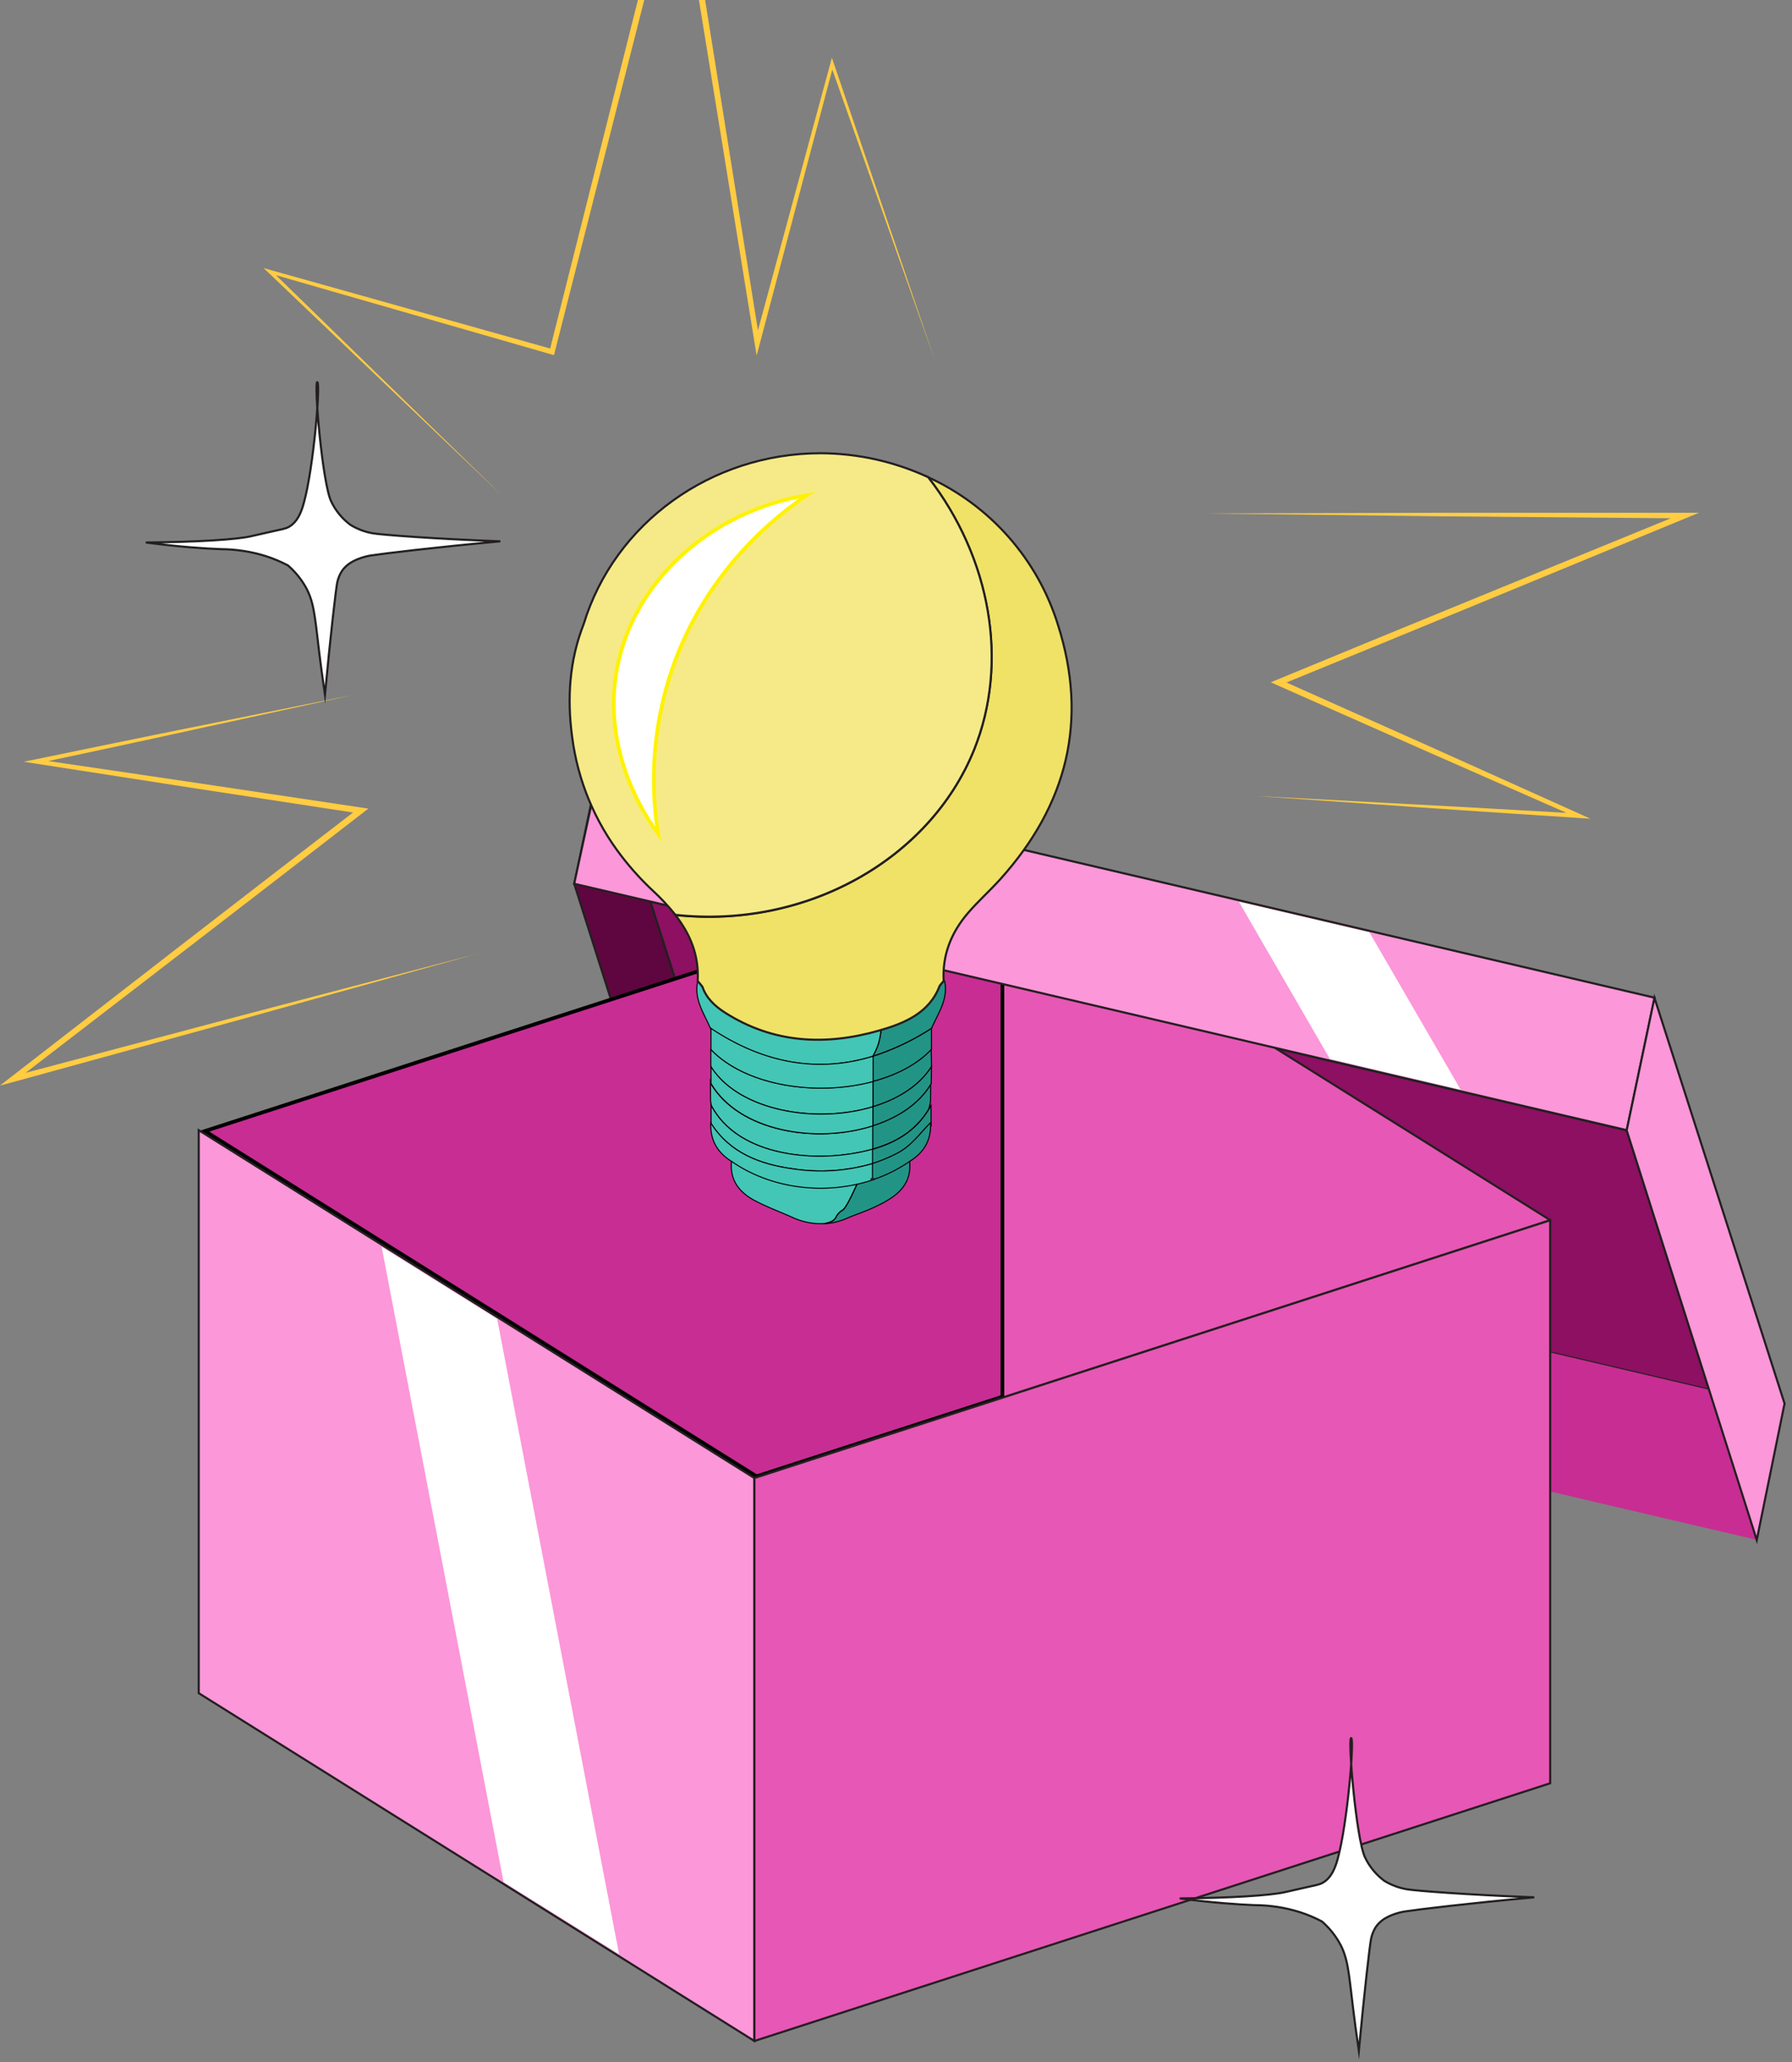 <svg width="160" height="184" viewBox="0 0 160 184" fill="none" xmlns="http://www.w3.org/2000/svg">
<rect x="0" y="0" width="160" height="184" fill="#808080" stroke="none"/>
<path d="M152.595 124.008L65.455 103.609C64.601 107.55 63.746 111.492 62.89 115.434L65.373 103.258C62.94 95.655 60.503 88.052 58.062 80.449L145.241 100.866C147.687 108.576 150.139 116.29 152.595 124.008Z" fill="#8D1062" stroke="#231F20" stroke-width="0.189" stroke-miterlimit="10"/>
<path d="M159.34 125.586L156.858 137.409L62.887 115.419C63.741 111.477 64.595 107.536 65.451 103.594L152.591 124.007L159.262 125.569C159.288 125.572 159.315 125.578 159.34 125.586Z" fill="#C82D93"/>
<path d="M138.411 108.877V108.886L89.504 124.72V78.281L138.411 108.877Z" fill="#E757B5" stroke="#231F20" stroke-width="0.189" stroke-miterlimit="10"/>
<path d="M65.368 103.243L62.885 115.419C59.014 103.232 55.143 91.047 51.273 78.867L53.756 67.057C53.774 67.106 53.791 67.159 53.806 67.209C55.221 71.626 56.638 76.045 58.057 80.464C60.485 88.053 62.921 95.646 65.368 103.243Z" fill="#5F0640" stroke="#231F20" stroke-width="0.189" stroke-miterlimit="10"/>
<path d="M89.501 124.635L67.546 131.741L18.296 100.928L88.945 78.056L89.501 78.405V124.635Z" fill="#C82D93" stroke="black" stroke-width="0.331"/>
<path d="M147.728 89.029L145.246 100.851L58.059 80.446L51.266 78.862C52.108 74.963 52.952 71.073 53.798 67.191C53.803 67.139 53.814 67.088 53.83 67.039L147.728 89.029Z" fill="#FC97D9" stroke="#231F20" stroke-width="0.189" stroke-miterlimit="10"/>
<path d="M138.41 108.887V159.127L67.361 182.125L67.344 182.117V131.894L67.355 131.891L138.41 108.887Z" fill="#E757B5" stroke="#231F20" stroke-width="0.189" stroke-miterlimit="10"/>
<path d="M67.342 131.883V182.117L17.742 151.086V100.852L67.342 131.883Z" fill="#FC97D9" stroke="#231F20" stroke-width="0.189" stroke-miterlimit="10"/>
<path d="M83.165 91.771C81.722 92.706 80.174 93.468 78.554 94.043L77.969 94.236V94.181C78.077 93.991 78.174 93.796 78.261 93.596C78.261 93.596 78.369 93.347 78.454 93.078C78.584 92.612 78.666 92.134 78.7 91.651V91.619C78.7 91.537 78.714 91.456 78.717 91.368C80.919 90.605 82.811 89.341 84.045 87.566C84.144 87.564 84.243 87.548 84.338 87.519C84.694 89.148 83.764 90.406 83.165 91.771Z" fill="#229486" stroke="#010101" stroke-width="0.093" stroke-miterlimit="10"/>
<path d="M78.701 91.365C78.703 91.449 78.698 91.533 78.686 91.616V91.663C78.653 92.146 78.57 92.624 78.44 93.09C78.356 93.359 78.247 93.608 78.247 93.608C78.16 93.808 78.063 94.003 77.955 94.192V94.251C73.118 95.742 68.279 94.979 63.445 91.78C62.86 90.426 61.925 89.148 62.302 87.543C62.397 87.572 62.495 87.588 62.594 87.59C65.65 92.023 73.127 93.298 78.701 91.365Z" fill="#43C6B6" stroke="#010101" stroke-width="0.093" stroke-miterlimit="10"/>
<path d="M78.706 91.365C78.709 91.449 78.703 91.534 78.688 91.617C78.682 91.533 78.682 91.449 78.688 91.365H78.706Z" fill="#43C6B6" stroke="#010101" stroke-width="0.093" stroke-miterlimit="10"/>
<path d="M83.169 95.189C82.134 96.806 80.365 97.962 78.288 98.649L77.938 98.76V96.494C78.095 96.453 78.25 96.409 78.405 96.359C80.294 95.789 81.958 94.879 83.142 93.637C83.16 94.154 83.163 94.672 83.169 95.189Z" fill="#229486" stroke="#010101" stroke-width="0.093" stroke-miterlimit="10"/>
<path d="M77.945 96.493V98.759C72.808 100.309 65.956 99.113 63.465 95.189V93.639C66.573 96.896 72.939 97.838 77.945 96.493Z" fill="#43C6B6" stroke="#010101" stroke-width="0.093" stroke-miterlimit="10"/>
<path d="M83.165 91.772V93.637C81.995 94.88 80.317 95.789 78.425 96.359C78.27 96.409 78.112 96.453 77.957 96.494V94.251L78.542 94.058C80.167 93.48 81.719 92.712 83.165 91.772Z" fill="#229486" stroke="#010101" stroke-width="0.093" stroke-miterlimit="10"/>
<path d="M77.96 94.251V96.509C72.957 97.854 66.588 96.912 63.477 93.655V91.766C68.287 94.965 73.126 95.728 77.96 94.251Z" fill="#43C6B6" stroke="#010101" stroke-width="0.093" stroke-miterlimit="10"/>
<path d="M83.098 96.762C83.098 97.268 83.098 97.771 83.083 98.276C83.045 98.528 82.986 98.777 82.908 99.019C81.738 100.92 80.013 101.929 78.056 102.502L77.91 102.543V100.458C77.998 100.432 78.086 100.402 78.17 100.37C80.302 99.651 82.095 98.434 83.098 96.762Z" fill="#229486" stroke="#010101" stroke-width="0.093" stroke-miterlimit="10"/>
<path d="M77.923 100.461V102.546C77.241 102.733 76.549 102.879 75.85 102.982C72.121 103.566 65.907 103.063 63.536 98.706C63.498 98.565 63.468 98.421 63.448 98.277L63.434 96.314H63.454V96.686C65.984 100.952 72.832 102.101 77.923 100.461Z" fill="#43C6B6" stroke="#010101" stroke-width="0.093" stroke-miterlimit="10"/>
<path d="M82.908 99.023C82.522 100.193 81.659 100.991 80.524 101.556C79.726 101.953 78.9 102.292 78.053 102.57C78.007 102.589 77.959 102.604 77.91 102.617V102.547L78.056 102.506C80.016 101.933 81.732 100.933 82.908 99.023Z" fill="#43C6B6" stroke="#010101" stroke-width="0.093" stroke-miterlimit="10"/>
<path d="M76.785 105.044C75.855 107.185 75.437 107.857 75.236 107.969C75.084 108.055 74.949 108.168 74.838 108.302C74.747 108.407 74.672 108.526 74.616 108.653C74.51 108.852 74.247 109.077 73.537 109.191C72.538 109.231 71.545 109.022 70.647 108.583C69.536 108.091 68.381 107.673 67.317 107.094C65.981 106.366 65.138 105.273 65.317 103.629C65.782 103.457 66.171 103.688 66.565 103.872C69.909 105.472 73.248 105.878 76.584 105.088L76.785 105.044Z" fill="#43C6B6" stroke="#010101" stroke-width="0.093" stroke-miterlimit="10"/>
<path d="M78.075 107.72C77.364 108.059 76.612 108.305 75.878 108.597C75.146 108.953 74.351 109.159 73.539 109.206C74.247 109.092 74.513 108.866 74.618 108.668C74.748 108.382 74.967 108.147 75.241 107.995C75.443 107.875 75.864 107.203 76.788 105.071C77.887 104.79 78.955 104.398 79.975 103.901C80.367 103.717 80.759 103.486 81.224 103.658C81.414 105.948 79.811 106.898 78.075 107.72Z" fill="#229486" stroke="#010101" stroke-width="0.093" stroke-miterlimit="10"/>
<path d="M83.165 95.189L83.15 96.675L83.098 96.763C82.095 98.435 80.302 99.652 78.182 100.374C78.097 100.406 78.01 100.435 77.922 100.462V98.76L78.273 98.649C80.361 97.962 82.13 96.806 83.165 95.189Z" fill="#229486" stroke="#010101" stroke-width="0.093" stroke-miterlimit="10"/>
<path d="M77.935 98.76V100.462C72.841 102.088 65.995 100.953 63.48 96.678V95.189C65.954 99.114 72.811 100.31 77.935 98.76Z" fill="#43C6B6" stroke="#010101" stroke-width="0.093" stroke-miterlimit="10"/>
<path d="M83.135 100.471L83.091 100.533V100.196C82.143 101.161 81.395 102.275 80.088 102.942C79.413 103.291 78.711 103.584 77.988 103.819L77.906 103.843V102.559L78.052 102.518C80.012 101.933 81.728 100.936 82.904 99.035C82.983 98.913 83.056 98.79 83.126 98.658C83.132 99.259 83.135 99.863 83.135 100.471Z" fill="#229486" stroke="#010101" stroke-width="0.093" stroke-miterlimit="10"/>
<path d="M77.91 102.546V103.83C75.585 104.511 73.137 104.669 70.743 104.292C67.904 103.9 65.187 102.912 63.488 100.257V98.637C63.498 98.66 63.511 98.681 63.526 98.701C65.886 103.058 72.112 103.549 75.84 102.976C76.538 102.875 77.23 102.732 77.91 102.546Z" fill="#43C6B6" stroke="#010101" stroke-width="0.093" stroke-miterlimit="10"/>
<path d="M83.091 100.532C83.056 101.885 82.409 102.906 81.219 103.634C80.196 104.342 79.076 104.898 77.894 105.286V103.824L77.976 103.801C78.699 103.567 79.401 103.273 80.076 102.924C81.383 102.257 82.123 101.143 83.079 100.178C83.092 100.295 83.096 100.413 83.091 100.532Z" fill="#229486" stroke="#010101" stroke-width="0.093" stroke-miterlimit="10"/>
<path d="M77.904 103.831V105.293C73.76 106.67 68.886 106.121 65.33 103.641C64.046 102.851 63.397 101.723 63.461 100.199L63.499 100.258C65.187 102.913 67.915 103.901 70.754 104.293C73.142 104.666 75.584 104.508 77.904 103.831Z" fill="#43C6B6" stroke="#010101" stroke-width="0.093" stroke-miterlimit="10"/>
<path d="M89.306 78.461C88.376 79.49 87.332 80.417 86.431 81.467C84.943 83.198 84.121 85.204 84.258 87.537C84.132 87.674 84.013 87.817 83.902 87.967C82.978 90.4 80.752 91.312 78.521 91.953C73.743 93.327 69.056 93.122 64.719 90.353C63.816 89.768 63.055 89.064 62.71 88.037L62.684 88.014C62.558 87.85 62.43 87.689 62.292 87.537C62.424 85.183 61.584 83.3 60.301 81.654C71.998 82.914 83.025 76.683 86.966 66.919C90.101 59.152 88.475 49.804 82.872 42.584C85.616 43.84 88.065 45.659 90.06 47.923C92.055 50.187 93.551 52.845 94.452 55.725C97.201 64.308 95.271 71.84 89.306 78.461Z" fill="#F0E266" stroke="#231F20" stroke-width="0.189" stroke-miterlimit="10"/>
<path d="M86.964 66.91C83.023 76.662 71.987 82.905 60.299 81.633C59.692 80.873 59.028 80.161 58.313 79.501C57.302 78.558 56.37 77.534 55.524 76.44C53.114 73.336 51.58 69.644 51.082 65.746C50.623 62.331 50.831 58.956 52.108 55.707C54.863 46.672 63.495 40.443 73.273 40.443C76.589 40.457 79.863 41.186 82.871 42.581C88.473 49.803 90.099 59.143 86.964 66.91Z" fill="#F5EA87" stroke="#231F20" stroke-width="0.189" stroke-miterlimit="10"/>
<path d="M55.089 59.664C53.662 67.235 57.879 73.209 58.759 74.405C57.972 69.494 58.397 64.465 59.996 59.755C63.113 50.643 69.692 45.769 72.046 44.184C63.306 45.666 56.545 51.921 55.089 59.664Z" fill="white" stroke="#FFF200" stroke-width="0.331" stroke-miterlimit="10"/>
<path d="M159.336 125.247L159.266 125.583C158.464 129.531 157.66 133.478 156.853 137.423C155.436 132.955 154.017 128.488 152.595 124.022C150.145 116.302 147.693 108.583 145.238 100.865L147.721 89.043L159.336 125.247Z" fill="#FC97D9" stroke="#231F20" stroke-width="0.189" stroke-miterlimit="10"/>
<path d="M107.57 45.821L129.01 45.754H151.705L150.535 46.233L132.405 53.705L123.34 57.433L114.275 61.141V60.641L127.659 66.612L141.014 72.612L142.005 73.06L140.923 72.987C136.107 72.665 131.274 72.364 126.472 72.025L112.027 71.022L126.487 71.791C131.309 72.039 136.137 72.329 140.947 72.598L140.856 72.969L127.446 67.074L114.042 61.144L113.457 60.886L114.042 60.644L123.106 56.91L132.171 53.196L150.328 45.777L150.421 46.257L128.981 46.076L107.57 45.821Z" fill="#FFCC42"/>
<path d="M42.544 85.12L21.887 90.864L1.211 96.545L0 96.867L0.994 96.098L16.492 84.091L24.256 78.094L32.028 72.114L32.154 72.599L17.671 70.386L3.187 68.14L2.111 67.973L3.179 67.757C7.907 66.792 12.632 65.803 17.367 64.859L31.566 62.002L17.41 65.087C12.694 66.125 7.971 67.134 3.252 68.137V67.754L17.75 69.891L32.257 72.061L32.888 72.155L32.382 72.546L24.616 78.55L16.846 84.533L1.298 96.493L1.082 96.054L21.803 90.553L42.544 85.12Z" fill="#FFCC42"/>
<path d="M44.79 44.183L23.985 24.348L23.531 23.919L24.134 24.088L49.358 31.165L49.062 31.337L60.285 -13.21L60.627 -14.572L60.849 -13.183L67.847 30.562L67.385 30.539L74.143 5.643L74.274 5.157L74.438 5.631L83.483 32.188L74.146 5.733L74.441 5.721L67.841 30.662L67.558 31.732L67.379 30.635L60.279 -13.093L60.844 -13.066L49.524 31.454L49.463 31.691L49.229 31.624L24.049 24.387L24.198 24.126L44.79 44.183Z" fill="#FFCC42"/>
<path d="M77.897 105.289L77.894 105.316V105.289H77.897Z" fill="#EF4570" stroke="#231F20" stroke-width="0.331" stroke-miterlimit="10"/>
<path d="M55.275 174.382L44.964 167.949L34.074 111.252L44.388 117.685L55.275 174.382Z" fill="white"/>
<path d="M130.416 97.236C126.517 96.329 122.627 95.417 118.745 94.499L110.613 80.463L122.269 83.194L130.416 97.236Z" fill="white"/>
<path d="M13.02 48.408C17.631 48.373 21.093 48.139 22.351 47.864C22.517 47.829 22.801 47.758 23.646 47.571C25.286 47.203 25.497 47.179 25.789 47.016C26.555 46.583 26.895 45.729 27.126 44.884C28.003 41.74 28.632 34.102 28.328 34.1C28.023 34.097 28.766 43.03 29.567 44.738C29.959 45.568 30.551 46.289 31.29 46.834C31.909 47.215 32.596 47.473 33.313 47.592C34.141 47.726 38.577 48.074 44.671 48.305C38.673 48.855 34.284 49.39 33.068 49.574C33.068 49.574 31.652 49.791 30.863 50.56C30.732 50.682 30.617 50.819 30.521 50.969C30.322 51.281 30.182 51.627 30.108 51.99C29.986 52.621 29.523 56.572 29.012 62.002C28.772 60.37 28.605 59.063 28.503 58.236C28.091 54.861 28.047 53.557 27.12 52.095C26.734 51.483 26.26 50.931 25.713 50.457C25.092 50.131 24.445 49.857 23.778 49.639C22.463 49.224 21.094 49.01 19.716 49.004C18.222 48.946 16.026 48.802 13.02 48.408Z" fill="white" stroke="#231F20" stroke-width="0.189" stroke-miterlimit="10"/>
<path d="M105.328 169.402C109.939 169.367 113.402 169.13 114.659 168.858C114.826 168.82 115.109 168.75 115.954 168.566C117.595 168.194 117.805 168.174 118.098 168.007C118.864 167.577 119.203 166.72 119.434 165.878C120.311 162.735 120.94 155.097 120.636 155.094C120.332 155.091 121.075 164.021 121.873 165.732C122.267 166.565 122.861 167.287 123.601 167.835C124.223 168.213 124.91 168.469 125.628 168.589C126.452 168.724 130.891 169.074 136.985 169.305C130.985 169.855 126.598 170.39 125.382 170.575C125.382 170.575 123.967 170.791 123.177 171.557C123.047 171.68 122.932 171.818 122.832 171.966C122.636 172.281 122.496 172.627 122.42 172.99C122.297 173.619 121.835 177.569 121.323 182.999C121.083 181.368 120.917 180.075 120.814 179.236C120.402 175.861 120.358 174.557 119.431 173.095C119.047 172.483 118.574 171.931 118.028 171.458C117.406 171.129 116.758 170.855 116.089 170.639C114.775 170.221 113.406 170.007 112.027 170.004C110.515 169.943 108.334 169.8 105.328 169.402Z" fill="white" stroke="#231F20" stroke-width="0.189" stroke-miterlimit="10"/>
</svg>
